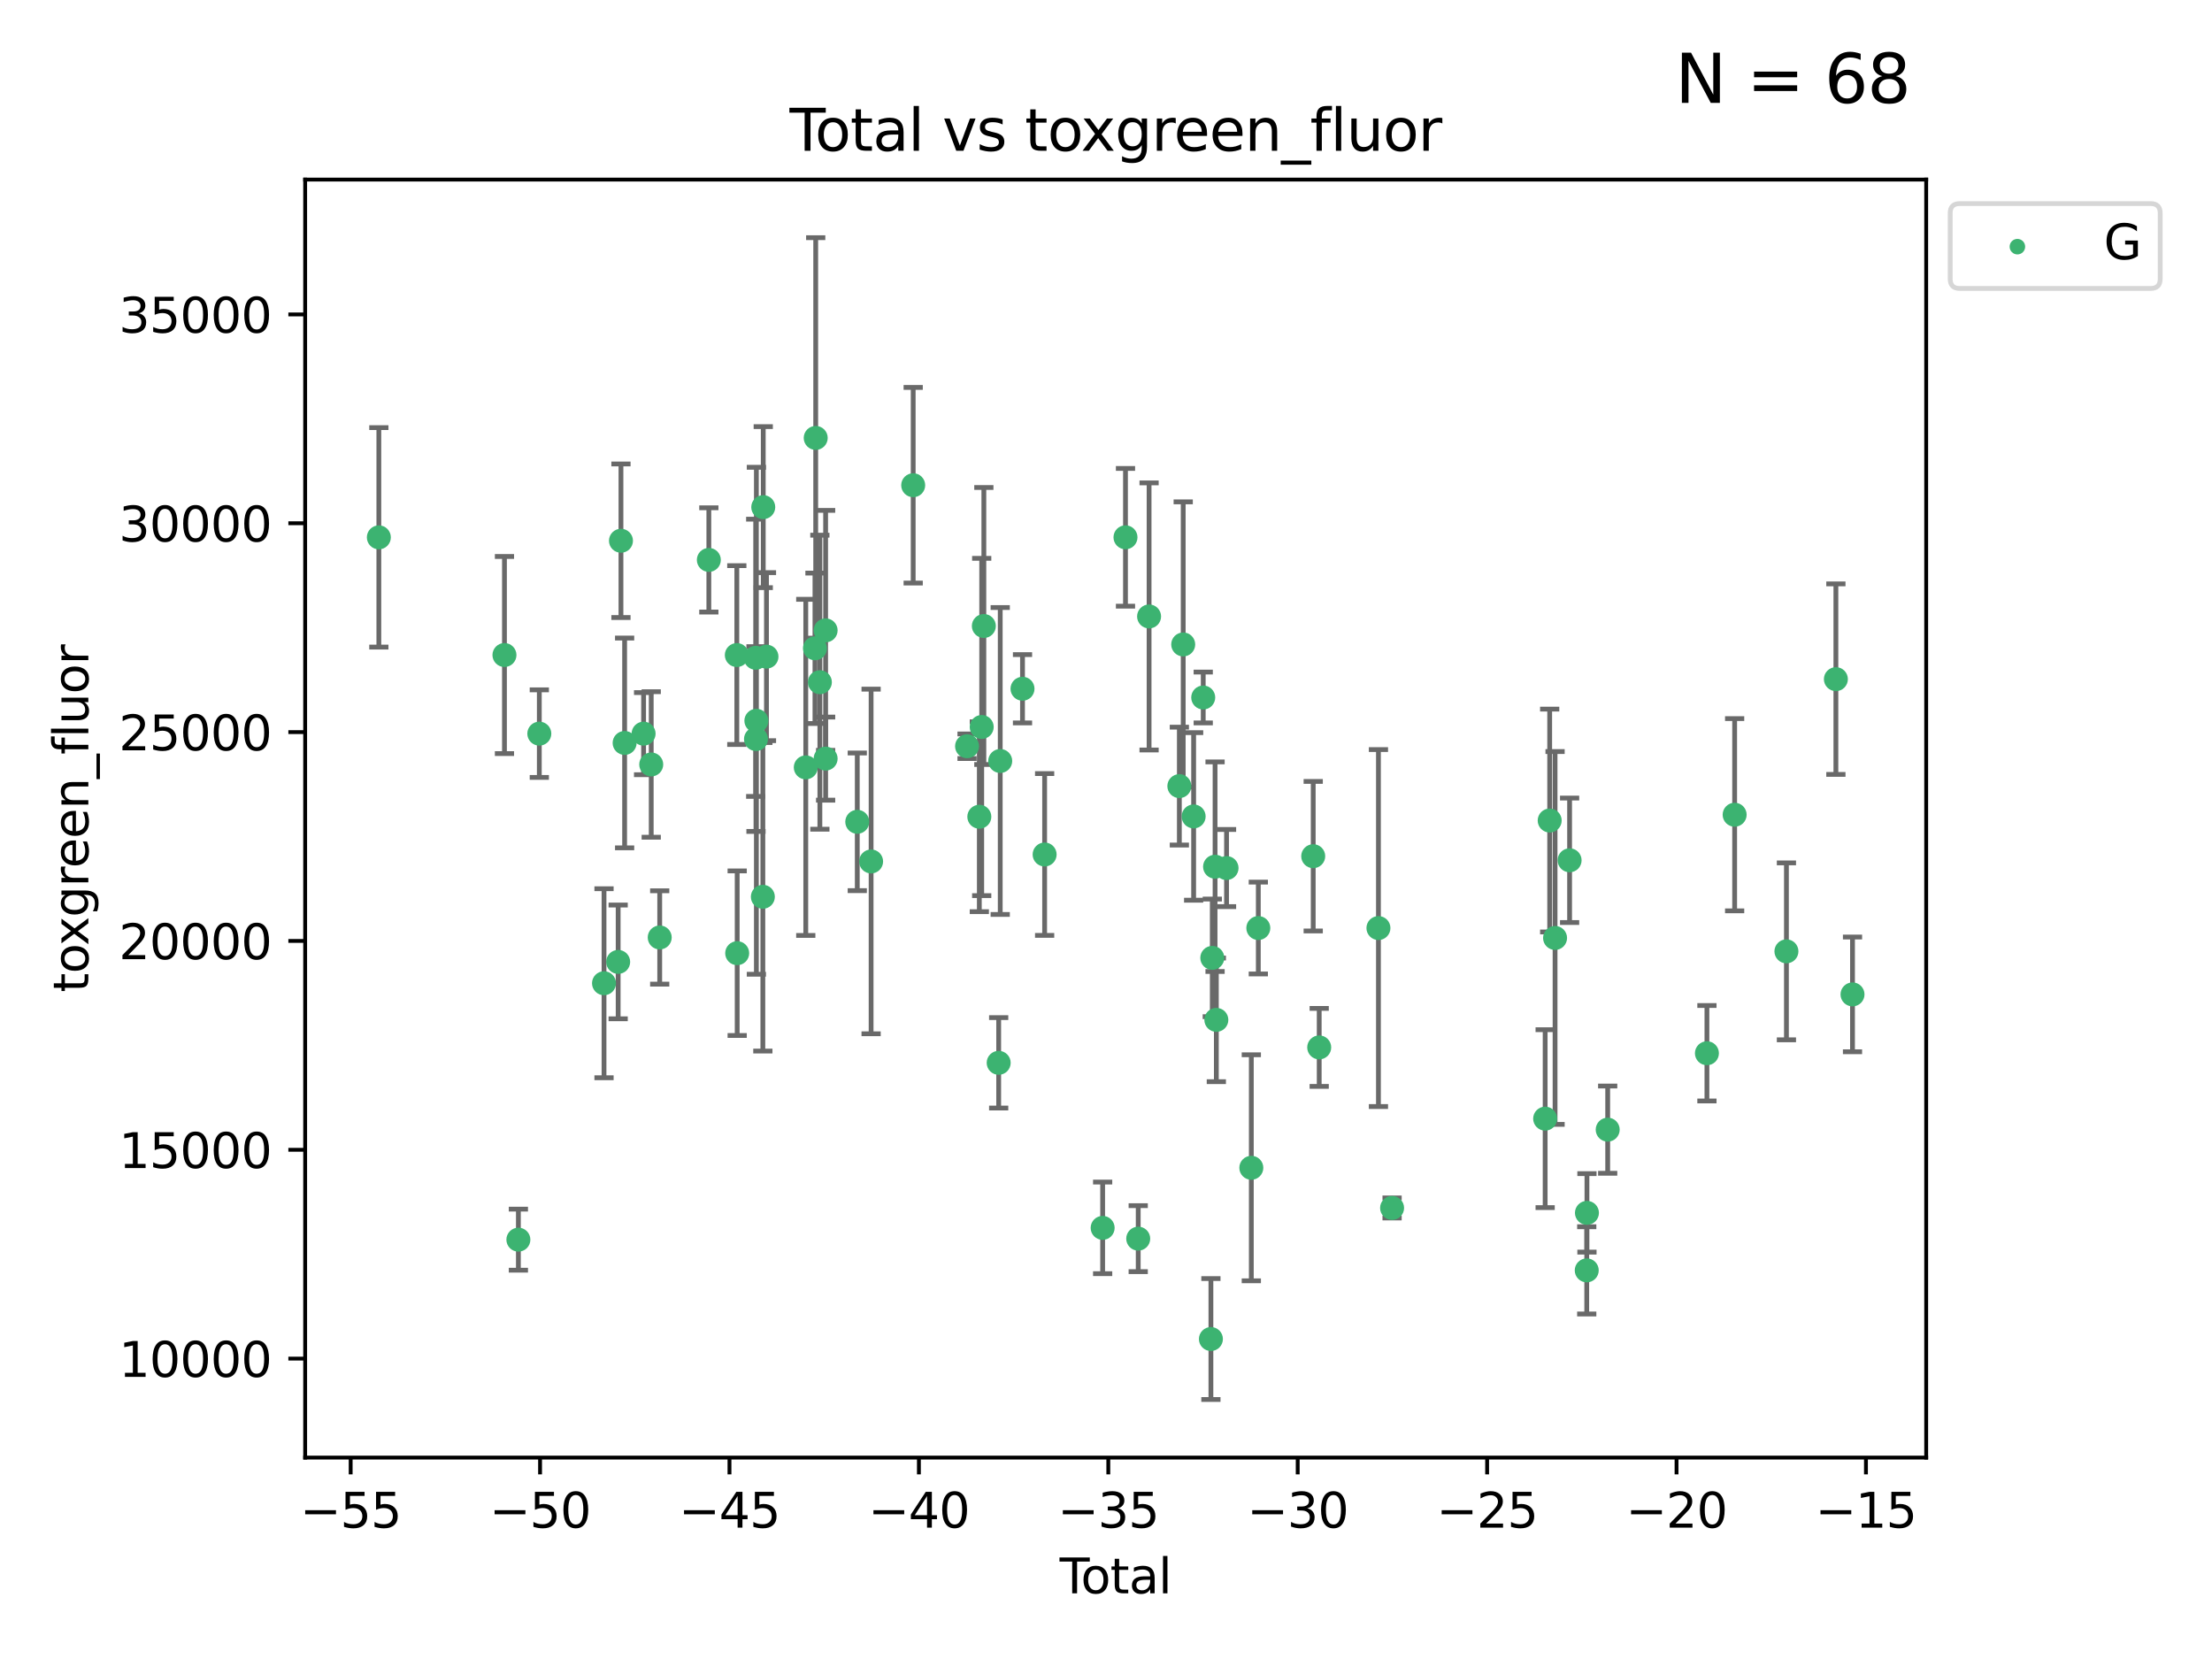 <?xml version="1.0" encoding="utf-8" standalone="no"?>
<!DOCTYPE svg PUBLIC "-//W3C//DTD SVG 1.1//EN"
  "http://www.w3.org/Graphics/SVG/1.1/DTD/svg11.dtd">
<svg xmlns:xlink="http://www.w3.org/1999/xlink" width="460.8pt" height="345.6pt" viewBox="0 0 460.8 345.6" xmlns="http://www.w3.org/2000/svg" version="1.1">
 <defs>
  <style type="text/css">*{stroke-linejoin: round; stroke-linecap: butt}</style>
 </defs>
 <g id="figure_1">
  <g id="patch_1">
   <path d="M 0 345.6 
L 460.8 345.6 
L 460.8 0 
L 0 0 
z
" style="fill: #ffffff"/>
  </g>
  <g id="axes_1">
   <g id="patch_2">
    <path d="M 63.571 303.64 
L 401.26 303.64 
L 401.26 37.411 
L 63.571 37.411 
z
" style="fill: #ffffff"/>
   </g>
   <g id="PathCollection_1">
    <defs>
     <path id="md40ae0afc9" d="M 0 1.118 
C 0.297 1.118 0.581 1 0.791 0.791 
C 1 0.581 1.118 0.297 1.118 0 
C 1.118 -0.297 1 -0.581 0.791 -0.791 
C 0.581 -1 0.297 -1.118 0 -1.118 
C -0.297 -1.118 -0.581 -1 -0.791 -0.791 
C -1 -0.581 -1.118 -0.297 -1.118 0 
C -1.118 0.297 -1 0.581 -0.791 0.791 
C -0.581 1 -0.297 1.118 0 1.118 
z
" style="stroke: #3cb371"/>
    </defs>
    <g clip-path="url(#p1830a2aa6c)">
     <use xlink:href="#md40ae0afc9" x="78.921" y="111.94" style="fill: #3cb371; stroke: #3cb371"/>
     <use xlink:href="#md40ae0afc9" x="105.088" y="136.453" style="fill: #3cb371; stroke: #3cb371"/>
     <use xlink:href="#md40ae0afc9" x="107.989" y="258.242" style="fill: #3cb371; stroke: #3cb371"/>
     <use xlink:href="#md40ae0afc9" x="112.349" y="152.831" style="fill: #3cb371; stroke: #3cb371"/>
     <use xlink:href="#md40ae0afc9" x="125.827" y="204.827" style="fill: #3cb371; stroke: #3cb371"/>
     <use xlink:href="#md40ae0afc9" x="128.775" y="200.382" style="fill: #3cb371; stroke: #3cb371"/>
     <use xlink:href="#md40ae0afc9" x="129.358" y="112.649" style="fill: #3cb371; stroke: #3cb371"/>
     <use xlink:href="#md40ae0afc9" x="130.121" y="154.77" style="fill: #3cb371; stroke: #3cb371"/>
     <use xlink:href="#md40ae0afc9" x="134.072" y="152.833" style="fill: #3cb371; stroke: #3cb371"/>
     <use xlink:href="#md40ae0afc9" x="135.663" y="159.251" style="fill: #3cb371; stroke: #3cb371"/>
     <use xlink:href="#md40ae0afc9" x="137.431" y="195.289" style="fill: #3cb371; stroke: #3cb371"/>
     <use xlink:href="#md40ae0afc9" x="147.665" y="116.64" style="fill: #3cb371; stroke: #3cb371"/>
     <use xlink:href="#md40ae0afc9" x="153.493" y="136.462" style="fill: #3cb371; stroke: #3cb371"/>
     <use xlink:href="#md40ae0afc9" x="153.57" y="198.566" style="fill: #3cb371; stroke: #3cb371"/>
     <use xlink:href="#md40ae0afc9" x="157.427" y="137.03" style="fill: #3cb371; stroke: #3cb371"/>
     <use xlink:href="#md40ae0afc9" x="157.486" y="153.958" style="fill: #3cb371; stroke: #3cb371"/>
     <use xlink:href="#md40ae0afc9" x="157.567" y="150.149" style="fill: #3cb371; stroke: #3cb371"/>
     <use xlink:href="#md40ae0afc9" x="158.916" y="186.817" style="fill: #3cb371; stroke: #3cb371"/>
     <use xlink:href="#md40ae0afc9" x="159" y="105.646" style="fill: #3cb371; stroke: #3cb371"/>
     <use xlink:href="#md40ae0afc9" x="159.67" y="136.791" style="fill: #3cb371; stroke: #3cb371"/>
     <use xlink:href="#md40ae0afc9" x="167.858" y="159.86" style="fill: #3cb371; stroke: #3cb371"/>
     <use xlink:href="#md40ae0afc9" x="169.773" y="135.05" style="fill: #3cb371; stroke: #3cb371"/>
     <use xlink:href="#md40ae0afc9" x="169.928" y="91.228" style="fill: #3cb371; stroke: #3cb371"/>
     <use xlink:href="#md40ae0afc9" x="170.795" y="142.116" style="fill: #3cb371; stroke: #3cb371"/>
     <use xlink:href="#md40ae0afc9" x="171.992" y="131.318" style="fill: #3cb371; stroke: #3cb371"/>
     <use xlink:href="#md40ae0afc9" x="171.993" y="158.032" style="fill: #3cb371; stroke: #3cb371"/>
     <use xlink:href="#md40ae0afc9" x="178.586" y="171.198" style="fill: #3cb371; stroke: #3cb371"/>
     <use xlink:href="#md40ae0afc9" x="181.467" y="179.458" style="fill: #3cb371; stroke: #3cb371"/>
     <use xlink:href="#md40ae0afc9" x="190.235" y="101.083" style="fill: #3cb371; stroke: #3cb371"/>
     <use xlink:href="#md40ae0afc9" x="201.458" y="155.454" style="fill: #3cb371; stroke: #3cb371"/>
     <use xlink:href="#md40ae0afc9" x="204.012" y="170.14" style="fill: #3cb371; stroke: #3cb371"/>
     <use xlink:href="#md40ae0afc9" x="204.508" y="151.442" style="fill: #3cb371; stroke: #3cb371"/>
     <use xlink:href="#md40ae0afc9" x="204.953" y="130.407" style="fill: #3cb371; stroke: #3cb371"/>
     <use xlink:href="#md40ae0afc9" x="208.043" y="221.405" style="fill: #3cb371; stroke: #3cb371"/>
     <use xlink:href="#md40ae0afc9" x="208.365" y="158.527" style="fill: #3cb371; stroke: #3cb371"/>
     <use xlink:href="#md40ae0afc9" x="213.007" y="143.48" style="fill: #3cb371; stroke: #3cb371"/>
     <use xlink:href="#md40ae0afc9" x="217.615" y="178.006" style="fill: #3cb371; stroke: #3cb371"/>
     <use xlink:href="#md40ae0afc9" x="229.702" y="255.788" style="fill: #3cb371; stroke: #3cb371"/>
     <use xlink:href="#md40ae0afc9" x="234.46" y="111.931" style="fill: #3cb371; stroke: #3cb371"/>
     <use xlink:href="#md40ae0afc9" x="237.112" y="258.032" style="fill: #3cb371; stroke: #3cb371"/>
     <use xlink:href="#md40ae0afc9" x="239.375" y="128.416" style="fill: #3cb371; stroke: #3cb371"/>
     <use xlink:href="#md40ae0afc9" x="245.681" y="163.76" style="fill: #3cb371; stroke: #3cb371"/>
     <use xlink:href="#md40ae0afc9" x="246.484" y="134.25" style="fill: #3cb371; stroke: #3cb371"/>
     <use xlink:href="#md40ae0afc9" x="248.657" y="170.076" style="fill: #3cb371; stroke: #3cb371"/>
     <use xlink:href="#md40ae0afc9" x="250.655" y="145.301" style="fill: #3cb371; stroke: #3cb371"/>
     <use xlink:href="#md40ae0afc9" x="252.254" y="278.942" style="fill: #3cb371; stroke: #3cb371"/>
     <use xlink:href="#md40ae0afc9" x="252.543" y="199.54" style="fill: #3cb371; stroke: #3cb371"/>
     <use xlink:href="#md40ae0afc9" x="253.12" y="180.549" style="fill: #3cb371; stroke: #3cb371"/>
     <use xlink:href="#md40ae0afc9" x="253.387" y="212.456" style="fill: #3cb371; stroke: #3cb371"/>
     <use xlink:href="#md40ae0afc9" x="255.512" y="180.831" style="fill: #3cb371; stroke: #3cb371"/>
     <use xlink:href="#md40ae0afc9" x="260.673" y="243.272" style="fill: #3cb371; stroke: #3cb371"/>
     <use xlink:href="#md40ae0afc9" x="262.13" y="193.327" style="fill: #3cb371; stroke: #3cb371"/>
     <use xlink:href="#md40ae0afc9" x="273.567" y="178.361" style="fill: #3cb371; stroke: #3cb371"/>
     <use xlink:href="#md40ae0afc9" x="274.815" y="218.193" style="fill: #3cb371; stroke: #3cb371"/>
     <use xlink:href="#md40ae0afc9" x="287.154" y="193.331" style="fill: #3cb371; stroke: #3cb371"/>
     <use xlink:href="#md40ae0afc9" x="289.997" y="251.639" style="fill: #3cb371; stroke: #3cb371"/>
     <use xlink:href="#md40ae0afc9" x="321.883" y="233.036" style="fill: #3cb371; stroke: #3cb371"/>
     <use xlink:href="#md40ae0afc9" x="322.828" y="170.931" style="fill: #3cb371; stroke: #3cb371"/>
     <use xlink:href="#md40ae0afc9" x="323.949" y="195.393" style="fill: #3cb371; stroke: #3cb371"/>
     <use xlink:href="#md40ae0afc9" x="326.977" y="179.216" style="fill: #3cb371; stroke: #3cb371"/>
     <use xlink:href="#md40ae0afc9" x="330.547" y="264.641" style="fill: #3cb371; stroke: #3cb371"/>
     <use xlink:href="#md40ae0afc9" x="330.589" y="252.663" style="fill: #3cb371; stroke: #3cb371"/>
     <use xlink:href="#md40ae0afc9" x="334.912" y="235.327" style="fill: #3cb371; stroke: #3cb371"/>
     <use xlink:href="#md40ae0afc9" x="355.583" y="219.41" style="fill: #3cb371; stroke: #3cb371"/>
     <use xlink:href="#md40ae0afc9" x="361.358" y="169.722" style="fill: #3cb371; stroke: #3cb371"/>
     <use xlink:href="#md40ae0afc9" x="372.145" y="198.183" style="fill: #3cb371; stroke: #3cb371"/>
     <use xlink:href="#md40ae0afc9" x="382.448" y="141.478" style="fill: #3cb371; stroke: #3cb371"/>
     <use xlink:href="#md40ae0afc9" x="385.911" y="207.151" style="fill: #3cb371; stroke: #3cb371"/>
    </g>
   </g>
   <g id="matplotlib.axis_1">
    <g id="xtick_1">
     <g id="line2d_1">
      <defs>
       <path id="m9c6aa94729" d="M 0 0 
L 0 3.5 
" style="stroke: #000000; stroke-width: 0.8"/>
      </defs>
      <g>
       <use xlink:href="#m9c6aa94729" x="73.048" y="303.64" style="stroke: #000000; stroke-width: 0.8"/>
      </g>
     </g>
     <g id="text_1">
      <!-- −55 -->
      <g transform="translate(62.495 318.238)scale(0.1 -0.1)">
       <defs>
        <path id="DejaVuSans-2212" d="M 678 2272 
L 4684 2272 
L 4684 1741 
L 678 1741 
L 678 2272 
z
" transform="scale(0.016)"/>
        <path id="DejaVuSans-35" d="M 691 4666 
L 3169 4666 
L 3169 4134 
L 1269 4134 
L 1269 2991 
Q 1406 3038 1543 3061 
Q 1681 3084 1819 3084 
Q 2600 3084 3056 2656 
Q 3513 2228 3513 1497 
Q 3513 744 3044 326 
Q 2575 -91 1722 -91 
Q 1428 -91 1123 -41 
Q 819 9 494 109 
L 494 744 
Q 775 591 1075 516 
Q 1375 441 1709 441 
Q 2250 441 2565 725 
Q 2881 1009 2881 1497 
Q 2881 1984 2565 2268 
Q 2250 2553 1709 2553 
Q 1456 2553 1204 2497 
Q 953 2441 691 2322 
L 691 4666 
z
" transform="scale(0.016)"/>
       </defs>
       <use xlink:href="#DejaVuSans-2212"/>
       <use xlink:href="#DejaVuSans-35" x="83.789"/>
       <use xlink:href="#DejaVuSans-35" x="147.412"/>
      </g>
     </g>
    </g>
    <g id="xtick_2">
     <g id="line2d_2">
      <g>
       <use xlink:href="#m9c6aa94729" x="112.506" y="303.64" style="stroke: #000000; stroke-width: 0.8"/>
      </g>
     </g>
     <g id="text_2">
      <!-- −50 -->
      <g transform="translate(101.953 318.238)scale(0.1 -0.1)">
       <defs>
        <path id="DejaVuSans-30" d="M 2034 4250 
Q 1547 4250 1301 3770 
Q 1056 3291 1056 2328 
Q 1056 1369 1301 889 
Q 1547 409 2034 409 
Q 2525 409 2770 889 
Q 3016 1369 3016 2328 
Q 3016 3291 2770 3770 
Q 2525 4250 2034 4250 
z
M 2034 4750 
Q 2819 4750 3233 4129 
Q 3647 3509 3647 2328 
Q 3647 1150 3233 529 
Q 2819 -91 2034 -91 
Q 1250 -91 836 529 
Q 422 1150 422 2328 
Q 422 3509 836 4129 
Q 1250 4750 2034 4750 
z
" transform="scale(0.016)"/>
       </defs>
       <use xlink:href="#DejaVuSans-2212"/>
       <use xlink:href="#DejaVuSans-35" x="83.789"/>
       <use xlink:href="#DejaVuSans-30" x="147.412"/>
      </g>
     </g>
    </g>
    <g id="xtick_3">
     <g id="line2d_3">
      <g>
       <use xlink:href="#m9c6aa94729" x="151.964" y="303.64" style="stroke: #000000; stroke-width: 0.8"/>
      </g>
     </g>
     <g id="text_3">
      <!-- −45 -->
      <g transform="translate(141.411 318.238)scale(0.1 -0.1)">
       <defs>
        <path id="DejaVuSans-34" d="M 2419 4116 
L 825 1625 
L 2419 1625 
L 2419 4116 
z
M 2253 4666 
L 3047 4666 
L 3047 1625 
L 3713 1625 
L 3713 1100 
L 3047 1100 
L 3047 0 
L 2419 0 
L 2419 1100 
L 313 1100 
L 313 1709 
L 2253 4666 
z
" transform="scale(0.016)"/>
       </defs>
       <use xlink:href="#DejaVuSans-2212"/>
       <use xlink:href="#DejaVuSans-34" x="83.789"/>
       <use xlink:href="#DejaVuSans-35" x="147.412"/>
      </g>
     </g>
    </g>
    <g id="xtick_4">
     <g id="line2d_4">
      <g>
       <use xlink:href="#m9c6aa94729" x="191.422" y="303.64" style="stroke: #000000; stroke-width: 0.8"/>
      </g>
     </g>
     <g id="text_4">
      <!-- −40 -->
      <g transform="translate(180.869 318.238)scale(0.1 -0.1)">
       <use xlink:href="#DejaVuSans-2212"/>
       <use xlink:href="#DejaVuSans-34" x="83.789"/>
       <use xlink:href="#DejaVuSans-30" x="147.412"/>
      </g>
     </g>
    </g>
    <g id="xtick_5">
     <g id="line2d_5">
      <g>
       <use xlink:href="#m9c6aa94729" x="230.88" y="303.64" style="stroke: #000000; stroke-width: 0.8"/>
      </g>
     </g>
     <g id="text_5">
      <!-- −35 -->
      <g transform="translate(220.327 318.238)scale(0.1 -0.1)">
       <defs>
        <path id="DejaVuSans-33" d="M 2597 2516 
Q 3050 2419 3304 2112 
Q 3559 1806 3559 1356 
Q 3559 666 3084 287 
Q 2609 -91 1734 -91 
Q 1441 -91 1130 -33 
Q 819 25 488 141 
L 488 750 
Q 750 597 1062 519 
Q 1375 441 1716 441 
Q 2309 441 2620 675 
Q 2931 909 2931 1356 
Q 2931 1769 2642 2001 
Q 2353 2234 1838 2234 
L 1294 2234 
L 1294 2753 
L 1863 2753 
Q 2328 2753 2575 2939 
Q 2822 3125 2822 3475 
Q 2822 3834 2567 4026 
Q 2313 4219 1838 4219 
Q 1578 4219 1281 4162 
Q 984 4106 628 3988 
L 628 4550 
Q 988 4650 1302 4700 
Q 1616 4750 1894 4750 
Q 2613 4750 3031 4423 
Q 3450 4097 3450 3541 
Q 3450 3153 3228 2886 
Q 3006 2619 2597 2516 
z
" transform="scale(0.016)"/>
       </defs>
       <use xlink:href="#DejaVuSans-2212"/>
       <use xlink:href="#DejaVuSans-33" x="83.789"/>
       <use xlink:href="#DejaVuSans-35" x="147.412"/>
      </g>
     </g>
    </g>
    <g id="xtick_6">
     <g id="line2d_6">
      <g>
       <use xlink:href="#m9c6aa94729" x="270.337" y="303.64" style="stroke: #000000; stroke-width: 0.8"/>
      </g>
     </g>
     <g id="text_6">
      <!-- −30 -->
      <g transform="translate(259.785 318.238)scale(0.1 -0.1)">
       <use xlink:href="#DejaVuSans-2212"/>
       <use xlink:href="#DejaVuSans-33" x="83.789"/>
       <use xlink:href="#DejaVuSans-30" x="147.412"/>
      </g>
     </g>
    </g>
    <g id="xtick_7">
     <g id="line2d_7">
      <g>
       <use xlink:href="#m9c6aa94729" x="309.795" y="303.64" style="stroke: #000000; stroke-width: 0.8"/>
      </g>
     </g>
     <g id="text_7">
      <!-- −25 -->
      <g transform="translate(299.243 318.238)scale(0.1 -0.1)">
       <defs>
        <path id="DejaVuSans-32" d="M 1228 531 
L 3431 531 
L 3431 0 
L 469 0 
L 469 531 
Q 828 903 1448 1529 
Q 2069 2156 2228 2338 
Q 2531 2678 2651 2914 
Q 2772 3150 2772 3378 
Q 2772 3750 2511 3984 
Q 2250 4219 1831 4219 
Q 1534 4219 1204 4116 
Q 875 4013 500 3803 
L 500 4441 
Q 881 4594 1212 4672 
Q 1544 4750 1819 4750 
Q 2544 4750 2975 4387 
Q 3406 4025 3406 3419 
Q 3406 3131 3298 2873 
Q 3191 2616 2906 2266 
Q 2828 2175 2409 1742 
Q 1991 1309 1228 531 
z
" transform="scale(0.016)"/>
       </defs>
       <use xlink:href="#DejaVuSans-2212"/>
       <use xlink:href="#DejaVuSans-32" x="83.789"/>
       <use xlink:href="#DejaVuSans-35" x="147.412"/>
      </g>
     </g>
    </g>
    <g id="xtick_8">
     <g id="line2d_8">
      <g>
       <use xlink:href="#m9c6aa94729" x="349.253" y="303.64" style="stroke: #000000; stroke-width: 0.8"/>
      </g>
     </g>
     <g id="text_8">
      <!-- −20 -->
      <g transform="translate(338.701 318.238)scale(0.1 -0.1)">
       <use xlink:href="#DejaVuSans-2212"/>
       <use xlink:href="#DejaVuSans-32" x="83.789"/>
       <use xlink:href="#DejaVuSans-30" x="147.412"/>
      </g>
     </g>
    </g>
    <g id="xtick_9">
     <g id="line2d_9">
      <g>
       <use xlink:href="#m9c6aa94729" x="388.711" y="303.64" style="stroke: #000000; stroke-width: 0.8"/>
      </g>
     </g>
     <g id="text_9">
      <!-- −15 -->
      <g transform="translate(378.159 318.238)scale(0.1 -0.1)">
       <defs>
        <path id="DejaVuSans-31" d="M 794 531 
L 1825 531 
L 1825 4091 
L 703 3866 
L 703 4441 
L 1819 4666 
L 2450 4666 
L 2450 531 
L 3481 531 
L 3481 0 
L 794 0 
L 794 531 
z
" transform="scale(0.016)"/>
       </defs>
       <use xlink:href="#DejaVuSans-2212"/>
       <use xlink:href="#DejaVuSans-31" x="83.789"/>
       <use xlink:href="#DejaVuSans-35" x="147.412"/>
      </g>
     </g>
    </g>
    <g id="text_10">
     <!-- Total -->
     <g transform="translate(220.739 331.917)scale(0.1 -0.1)">
      <defs>
       <path id="DejaVuSans-54" d="M -19 4666 
L 3928 4666 
L 3928 4134 
L 2272 4134 
L 2272 0 
L 1638 0 
L 1638 4134 
L -19 4134 
L -19 4666 
z
" transform="scale(0.016)"/>
       <path id="DejaVuSans-6f" d="M 1959 3097 
Q 1497 3097 1228 2736 
Q 959 2375 959 1747 
Q 959 1119 1226 758 
Q 1494 397 1959 397 
Q 2419 397 2687 759 
Q 2956 1122 2956 1747 
Q 2956 2369 2687 2733 
Q 2419 3097 1959 3097 
z
M 1959 3584 
Q 2709 3584 3137 3096 
Q 3566 2609 3566 1747 
Q 3566 888 3137 398 
Q 2709 -91 1959 -91 
Q 1206 -91 779 398 
Q 353 888 353 1747 
Q 353 2609 779 3096 
Q 1206 3584 1959 3584 
z
" transform="scale(0.016)"/>
       <path id="DejaVuSans-74" d="M 1172 4494 
L 1172 3500 
L 2356 3500 
L 2356 3053 
L 1172 3053 
L 1172 1153 
Q 1172 725 1289 603 
Q 1406 481 1766 481 
L 2356 481 
L 2356 0 
L 1766 0 
Q 1100 0 847 248 
Q 594 497 594 1153 
L 594 3053 
L 172 3053 
L 172 3500 
L 594 3500 
L 594 4494 
L 1172 4494 
z
" transform="scale(0.016)"/>
       <path id="DejaVuSans-61" d="M 2194 1759 
Q 1497 1759 1228 1600 
Q 959 1441 959 1056 
Q 959 750 1161 570 
Q 1363 391 1709 391 
Q 2188 391 2477 730 
Q 2766 1069 2766 1631 
L 2766 1759 
L 2194 1759 
z
M 3341 1997 
L 3341 0 
L 2766 0 
L 2766 531 
Q 2569 213 2275 61 
Q 1981 -91 1556 -91 
Q 1019 -91 701 211 
Q 384 513 384 1019 
Q 384 1609 779 1909 
Q 1175 2209 1959 2209 
L 2766 2209 
L 2766 2266 
Q 2766 2663 2505 2880 
Q 2244 3097 1772 3097 
Q 1472 3097 1187 3025 
Q 903 2953 641 2809 
L 641 3341 
Q 956 3463 1253 3523 
Q 1550 3584 1831 3584 
Q 2591 3584 2966 3190 
Q 3341 2797 3341 1997 
z
" transform="scale(0.016)"/>
       <path id="DejaVuSans-6c" d="M 603 4863 
L 1178 4863 
L 1178 0 
L 603 0 
L 603 4863 
z
" transform="scale(0.016)"/>
      </defs>
      <use xlink:href="#DejaVuSans-54"/>
      <use xlink:href="#DejaVuSans-6f" x="44.084"/>
      <use xlink:href="#DejaVuSans-74" x="105.266"/>
      <use xlink:href="#DejaVuSans-61" x="144.475"/>
      <use xlink:href="#DejaVuSans-6c" x="205.754"/>
     </g>
    </g>
   </g>
   <g id="matplotlib.axis_2">
    <g id="ytick_1">
     <g id="line2d_10">
      <defs>
       <path id="m849c35439d" d="M 0 0 
L -3.5 0 
" style="stroke: #000000; stroke-width: 0.8"/>
      </defs>
      <g>
       <use xlink:href="#m849c35439d" x="63.571" y="283.028" style="stroke: #000000; stroke-width: 0.8"/>
      </g>
     </g>
     <g id="text_11">
      <!-- 10000 -->
      <g transform="translate(24.759 286.827)scale(0.1 -0.1)">
       <use xlink:href="#DejaVuSans-31"/>
       <use xlink:href="#DejaVuSans-30" x="63.623"/>
       <use xlink:href="#DejaVuSans-30" x="127.246"/>
       <use xlink:href="#DejaVuSans-30" x="190.869"/>
       <use xlink:href="#DejaVuSans-30" x="254.492"/>
      </g>
     </g>
    </g>
    <g id="ytick_2">
     <g id="line2d_11">
      <g>
       <use xlink:href="#m849c35439d" x="63.571" y="239.522" style="stroke: #000000; stroke-width: 0.8"/>
      </g>
     </g>
     <g id="text_12">
      <!-- 15000 -->
      <g transform="translate(24.759 243.321)scale(0.1 -0.1)">
       <use xlink:href="#DejaVuSans-31"/>
       <use xlink:href="#DejaVuSans-35" x="63.623"/>
       <use xlink:href="#DejaVuSans-30" x="127.246"/>
       <use xlink:href="#DejaVuSans-30" x="190.869"/>
       <use xlink:href="#DejaVuSans-30" x="254.492"/>
      </g>
     </g>
    </g>
    <g id="ytick_3">
     <g id="line2d_12">
      <g>
       <use xlink:href="#m849c35439d" x="63.571" y="196.016" style="stroke: #000000; stroke-width: 0.8"/>
      </g>
     </g>
     <g id="text_13">
      <!-- 20000 -->
      <g transform="translate(24.759 199.815)scale(0.1 -0.1)">
       <use xlink:href="#DejaVuSans-32"/>
       <use xlink:href="#DejaVuSans-30" x="63.623"/>
       <use xlink:href="#DejaVuSans-30" x="127.246"/>
       <use xlink:href="#DejaVuSans-30" x="190.869"/>
       <use xlink:href="#DejaVuSans-30" x="254.492"/>
      </g>
     </g>
    </g>
    <g id="ytick_4">
     <g id="line2d_13">
      <g>
       <use xlink:href="#m849c35439d" x="63.571" y="152.51" style="stroke: #000000; stroke-width: 0.8"/>
      </g>
     </g>
     <g id="text_14">
      <!-- 25000 -->
      <g transform="translate(24.759 156.309)scale(0.1 -0.1)">
       <use xlink:href="#DejaVuSans-32"/>
       <use xlink:href="#DejaVuSans-35" x="63.623"/>
       <use xlink:href="#DejaVuSans-30" x="127.246"/>
       <use xlink:href="#DejaVuSans-30" x="190.869"/>
       <use xlink:href="#DejaVuSans-30" x="254.492"/>
      </g>
     </g>
    </g>
    <g id="ytick_5">
     <g id="line2d_14">
      <g>
       <use xlink:href="#m849c35439d" x="63.571" y="109.004" style="stroke: #000000; stroke-width: 0.8"/>
      </g>
     </g>
     <g id="text_15">
      <!-- 30000 -->
      <g transform="translate(24.759 112.803)scale(0.1 -0.1)">
       <use xlink:href="#DejaVuSans-33"/>
       <use xlink:href="#DejaVuSans-30" x="63.623"/>
       <use xlink:href="#DejaVuSans-30" x="127.246"/>
       <use xlink:href="#DejaVuSans-30" x="190.869"/>
       <use xlink:href="#DejaVuSans-30" x="254.492"/>
      </g>
     </g>
    </g>
    <g id="ytick_6">
     <g id="line2d_15">
      <g>
       <use xlink:href="#m849c35439d" x="63.571" y="65.498" style="stroke: #000000; stroke-width: 0.8"/>
      </g>
     </g>
     <g id="text_16">
      <!-- 35000 -->
      <g transform="translate(24.759 69.297)scale(0.1 -0.1)">
       <use xlink:href="#DejaVuSans-33"/>
       <use xlink:href="#DejaVuSans-35" x="63.623"/>
       <use xlink:href="#DejaVuSans-30" x="127.246"/>
       <use xlink:href="#DejaVuSans-30" x="190.869"/>
       <use xlink:href="#DejaVuSans-30" x="254.492"/>
      </g>
     </g>
    </g>
    <g id="text_17">
     <!-- toxgreen_fluor -->
     <g transform="translate(18.401 206.72)rotate(-90)scale(0.1 -0.1)">
      <defs>
       <path id="DejaVuSans-78" d="M 3513 3500 
L 2247 1797 
L 3578 0 
L 2900 0 
L 1881 1375 
L 863 0 
L 184 0 
L 1544 1831 
L 300 3500 
L 978 3500 
L 1906 2253 
L 2834 3500 
L 3513 3500 
z
" transform="scale(0.016)"/>
       <path id="DejaVuSans-67" d="M 2906 1791 
Q 2906 2416 2648 2759 
Q 2391 3103 1925 3103 
Q 1463 3103 1205 2759 
Q 947 2416 947 1791 
Q 947 1169 1205 825 
Q 1463 481 1925 481 
Q 2391 481 2648 825 
Q 2906 1169 2906 1791 
z
M 3481 434 
Q 3481 -459 3084 -895 
Q 2688 -1331 1869 -1331 
Q 1566 -1331 1297 -1286 
Q 1028 -1241 775 -1147 
L 775 -588 
Q 1028 -725 1275 -790 
Q 1522 -856 1778 -856 
Q 2344 -856 2625 -561 
Q 2906 -266 2906 331 
L 2906 616 
Q 2728 306 2450 153 
Q 2172 0 1784 0 
Q 1141 0 747 490 
Q 353 981 353 1791 
Q 353 2603 747 3093 
Q 1141 3584 1784 3584 
Q 2172 3584 2450 3431 
Q 2728 3278 2906 2969 
L 2906 3500 
L 3481 3500 
L 3481 434 
z
" transform="scale(0.016)"/>
       <path id="DejaVuSans-72" d="M 2631 2963 
Q 2534 3019 2420 3045 
Q 2306 3072 2169 3072 
Q 1681 3072 1420 2755 
Q 1159 2438 1159 1844 
L 1159 0 
L 581 0 
L 581 3500 
L 1159 3500 
L 1159 2956 
Q 1341 3275 1631 3429 
Q 1922 3584 2338 3584 
Q 2397 3584 2469 3576 
Q 2541 3569 2628 3553 
L 2631 2963 
z
" transform="scale(0.016)"/>
       <path id="DejaVuSans-65" d="M 3597 1894 
L 3597 1613 
L 953 1613 
Q 991 1019 1311 708 
Q 1631 397 2203 397 
Q 2534 397 2845 478 
Q 3156 559 3463 722 
L 3463 178 
Q 3153 47 2828 -22 
Q 2503 -91 2169 -91 
Q 1331 -91 842 396 
Q 353 884 353 1716 
Q 353 2575 817 3079 
Q 1281 3584 2069 3584 
Q 2775 3584 3186 3129 
Q 3597 2675 3597 1894 
z
M 3022 2063 
Q 3016 2534 2758 2815 
Q 2500 3097 2075 3097 
Q 1594 3097 1305 2825 
Q 1016 2553 972 2059 
L 3022 2063 
z
" transform="scale(0.016)"/>
       <path id="DejaVuSans-6e" d="M 3513 2113 
L 3513 0 
L 2938 0 
L 2938 2094 
Q 2938 2591 2744 2837 
Q 2550 3084 2163 3084 
Q 1697 3084 1428 2787 
Q 1159 2491 1159 1978 
L 1159 0 
L 581 0 
L 581 3500 
L 1159 3500 
L 1159 2956 
Q 1366 3272 1645 3428 
Q 1925 3584 2291 3584 
Q 2894 3584 3203 3211 
Q 3513 2838 3513 2113 
z
" transform="scale(0.016)"/>
       <path id="DejaVuSans-5f" d="M 3263 -1063 
L 3263 -1509 
L -63 -1509 
L -63 -1063 
L 3263 -1063 
z
" transform="scale(0.016)"/>
       <path id="DejaVuSans-66" d="M 2375 4863 
L 2375 4384 
L 1825 4384 
Q 1516 4384 1395 4259 
Q 1275 4134 1275 3809 
L 1275 3500 
L 2222 3500 
L 2222 3053 
L 1275 3053 
L 1275 0 
L 697 0 
L 697 3053 
L 147 3053 
L 147 3500 
L 697 3500 
L 697 3744 
Q 697 4328 969 4595 
Q 1241 4863 1831 4863 
L 2375 4863 
z
" transform="scale(0.016)"/>
       <path id="DejaVuSans-75" d="M 544 1381 
L 544 3500 
L 1119 3500 
L 1119 1403 
Q 1119 906 1312 657 
Q 1506 409 1894 409 
Q 2359 409 2629 706 
Q 2900 1003 2900 1516 
L 2900 3500 
L 3475 3500 
L 3475 0 
L 2900 0 
L 2900 538 
Q 2691 219 2414 64 
Q 2138 -91 1772 -91 
Q 1169 -91 856 284 
Q 544 659 544 1381 
z
M 1991 3584 
L 1991 3584 
z
" transform="scale(0.016)"/>
      </defs>
      <use xlink:href="#DejaVuSans-74"/>
      <use xlink:href="#DejaVuSans-6f" x="39.209"/>
      <use xlink:href="#DejaVuSans-78" x="97.266"/>
      <use xlink:href="#DejaVuSans-67" x="156.445"/>
      <use xlink:href="#DejaVuSans-72" x="219.922"/>
      <use xlink:href="#DejaVuSans-65" x="258.785"/>
      <use xlink:href="#DejaVuSans-65" x="320.309"/>
      <use xlink:href="#DejaVuSans-6e" x="381.832"/>
      <use xlink:href="#DejaVuSans-5f" x="445.211"/>
      <use xlink:href="#DejaVuSans-66" x="495.211"/>
      <use xlink:href="#DejaVuSans-6c" x="530.416"/>
      <use xlink:href="#DejaVuSans-75" x="558.199"/>
      <use xlink:href="#DejaVuSans-6f" x="621.578"/>
      <use xlink:href="#DejaVuSans-72" x="682.76"/>
     </g>
    </g>
   </g>
   <g id="LineCollection_1">
    <path d="M 78.921 134.8 
L 78.921 89.08 
" clip-path="url(#p1830a2aa6c)" style="fill: none; stroke: #696969"/>
    <path d="M 105.088 156.982 
L 105.088 115.925 
" clip-path="url(#p1830a2aa6c)" style="fill: none; stroke: #696969"/>
    <path d="M 107.989 264.601 
L 107.989 251.884 
" clip-path="url(#p1830a2aa6c)" style="fill: none; stroke: #696969"/>
    <path d="M 112.349 161.953 
L 112.349 143.71 
" clip-path="url(#p1830a2aa6c)" style="fill: none; stroke: #696969"/>
    <path d="M 125.827 224.513 
L 125.827 185.14 
" clip-path="url(#p1830a2aa6c)" style="fill: none; stroke: #696969"/>
    <path d="M 128.775 212.229 
L 128.775 188.535 
" clip-path="url(#p1830a2aa6c)" style="fill: none; stroke: #696969"/>
    <path d="M 129.358 128.644 
L 129.358 96.654 
" clip-path="url(#p1830a2aa6c)" style="fill: none; stroke: #696969"/>
    <path d="M 130.121 176.622 
L 130.121 132.919 
" clip-path="url(#p1830a2aa6c)" style="fill: none; stroke: #696969"/>
    <path d="M 134.072 161.387 
L 134.072 144.28 
" clip-path="url(#p1830a2aa6c)" style="fill: none; stroke: #696969"/>
    <path d="M 135.663 174.406 
L 135.663 144.095 
" clip-path="url(#p1830a2aa6c)" style="fill: none; stroke: #696969"/>
    <path d="M 137.431 205.012 
L 137.431 185.566 
" clip-path="url(#p1830a2aa6c)" style="fill: none; stroke: #696969"/>
    <path d="M 147.665 127.5 
L 147.665 105.78 
" clip-path="url(#p1830a2aa6c)" style="fill: none; stroke: #696969"/>
    <path d="M 153.493 155.088 
L 153.493 117.836 
" clip-path="url(#p1830a2aa6c)" style="fill: none; stroke: #696969"/>
    <path d="M 153.57 215.708 
L 153.57 181.424 
" clip-path="url(#p1830a2aa6c)" style="fill: none; stroke: #696969"/>
    <path d="M 157.427 165.903 
L 157.427 108.156 
" clip-path="url(#p1830a2aa6c)" style="fill: none; stroke: #696969"/>
    <path d="M 157.486 173.2 
L 157.486 134.715 
" clip-path="url(#p1830a2aa6c)" style="fill: none; stroke: #696969"/>
    <path d="M 157.567 202.952 
L 157.567 97.347 
" clip-path="url(#p1830a2aa6c)" style="fill: none; stroke: #696969"/>
    <path d="M 158.916 218.95 
L 158.916 154.683 
" clip-path="url(#p1830a2aa6c)" style="fill: none; stroke: #696969"/>
    <path d="M 159 122.422 
L 159 88.869 
" clip-path="url(#p1830a2aa6c)" style="fill: none; stroke: #696969"/>
    <path d="M 159.67 154.292 
L 159.67 119.29 
" clip-path="url(#p1830a2aa6c)" style="fill: none; stroke: #696969"/>
    <path d="M 167.858 194.873 
L 167.858 124.848 
" clip-path="url(#p1830a2aa6c)" style="fill: none; stroke: #696969"/>
    <path d="M 169.773 150.72 
L 169.773 119.38 
" clip-path="url(#p1830a2aa6c)" style="fill: none; stroke: #696969"/>
    <path d="M 169.928 132.943 
L 169.928 49.513 
" clip-path="url(#p1830a2aa6c)" style="fill: none; stroke: #696969"/>
    <path d="M 170.795 172.742 
L 170.795 111.489 
" clip-path="url(#p1830a2aa6c)" style="fill: none; stroke: #696969"/>
    <path d="M 171.992 156.317 
L 171.992 106.319 
" clip-path="url(#p1830a2aa6c)" style="fill: none; stroke: #696969"/>
    <path d="M 171.993 166.688 
L 171.993 149.376 
" clip-path="url(#p1830a2aa6c)" style="fill: none; stroke: #696969"/>
    <path d="M 178.586 185.536 
L 178.586 156.86 
" clip-path="url(#p1830a2aa6c)" style="fill: none; stroke: #696969"/>
    <path d="M 181.467 215.353 
L 181.467 143.562 
" clip-path="url(#p1830a2aa6c)" style="fill: none; stroke: #696969"/>
    <path d="M 190.235 121.457 
L 190.235 80.709 
" clip-path="url(#p1830a2aa6c)" style="fill: none; stroke: #696969"/>
    <path d="M 201.458 158.017 
L 201.458 152.891 
" clip-path="url(#p1830a2aa6c)" style="fill: none; stroke: #696969"/>
    <path d="M 204.012 189.921 
L 204.012 150.359 
" clip-path="url(#p1830a2aa6c)" style="fill: none; stroke: #696969"/>
    <path d="M 204.508 186.572 
L 204.508 116.312 
" clip-path="url(#p1830a2aa6c)" style="fill: none; stroke: #696969"/>
    <path d="M 204.953 159.261 
L 204.953 101.553 
" clip-path="url(#p1830a2aa6c)" style="fill: none; stroke: #696969"/>
    <path d="M 208.043 230.822 
L 208.043 211.988 
" clip-path="url(#p1830a2aa6c)" style="fill: none; stroke: #696969"/>
    <path d="M 208.365 190.492 
L 208.365 126.563 
" clip-path="url(#p1830a2aa6c)" style="fill: none; stroke: #696969"/>
    <path d="M 213.007 150.594 
L 213.007 136.367 
" clip-path="url(#p1830a2aa6c)" style="fill: none; stroke: #696969"/>
    <path d="M 217.615 194.856 
L 217.615 161.155 
" clip-path="url(#p1830a2aa6c)" style="fill: none; stroke: #696969"/>
    <path d="M 229.702 265.331 
L 229.702 246.245 
" clip-path="url(#p1830a2aa6c)" style="fill: none; stroke: #696969"/>
    <path d="M 234.46 126.278 
L 234.46 97.583 
" clip-path="url(#p1830a2aa6c)" style="fill: none; stroke: #696969"/>
    <path d="M 237.112 264.904 
L 237.112 251.16 
" clip-path="url(#p1830a2aa6c)" style="fill: none; stroke: #696969"/>
    <path d="M 239.375 156.235 
L 239.375 100.597 
" clip-path="url(#p1830a2aa6c)" style="fill: none; stroke: #696969"/>
    <path d="M 245.681 176.038 
L 245.681 151.481 
" clip-path="url(#p1830a2aa6c)" style="fill: none; stroke: #696969"/>
    <path d="M 246.484 163.953 
L 246.484 104.546 
" clip-path="url(#p1830a2aa6c)" style="fill: none; stroke: #696969"/>
    <path d="M 248.657 187.529 
L 248.657 152.624 
" clip-path="url(#p1830a2aa6c)" style="fill: none; stroke: #696969"/>
    <path d="M 250.655 150.595 
L 250.655 140.006 
" clip-path="url(#p1830a2aa6c)" style="fill: none; stroke: #696969"/>
    <path d="M 252.254 291.539 
L 252.254 266.346 
" clip-path="url(#p1830a2aa6c)" style="fill: none; stroke: #696969"/>
    <path d="M 252.543 211.789 
L 252.543 187.291 
" clip-path="url(#p1830a2aa6c)" style="fill: none; stroke: #696969"/>
    <path d="M 253.12 202.379 
L 253.12 158.719 
" clip-path="url(#p1830a2aa6c)" style="fill: none; stroke: #696969"/>
    <path d="M 253.387 225.335 
L 253.387 199.578 
" clip-path="url(#p1830a2aa6c)" style="fill: none; stroke: #696969"/>
    <path d="M 255.512 188.865 
L 255.512 172.796 
" clip-path="url(#p1830a2aa6c)" style="fill: none; stroke: #696969"/>
    <path d="M 260.673 266.816 
L 260.673 219.728 
" clip-path="url(#p1830a2aa6c)" style="fill: none; stroke: #696969"/>
    <path d="M 262.13 202.896 
L 262.13 183.757 
" clip-path="url(#p1830a2aa6c)" style="fill: none; stroke: #696969"/>
    <path d="M 273.567 193.938 
L 273.567 162.784 
" clip-path="url(#p1830a2aa6c)" style="fill: none; stroke: #696969"/>
    <path d="M 274.815 226.317 
L 274.815 210.069 
" clip-path="url(#p1830a2aa6c)" style="fill: none; stroke: #696969"/>
    <path d="M 287.154 230.51 
L 287.154 156.153 
" clip-path="url(#p1830a2aa6c)" style="fill: none; stroke: #696969"/>
    <path d="M 289.997 253.727 
L 289.997 249.552 
" clip-path="url(#p1830a2aa6c)" style="fill: none; stroke: #696969"/>
    <path d="M 321.883 251.562 
L 321.883 214.509 
" clip-path="url(#p1830a2aa6c)" style="fill: none; stroke: #696969"/>
    <path d="M 322.828 194.143 
L 322.828 147.719 
" clip-path="url(#p1830a2aa6c)" style="fill: none; stroke: #696969"/>
    <path d="M 323.949 234.224 
L 323.949 156.561 
" clip-path="url(#p1830a2aa6c)" style="fill: none; stroke: #696969"/>
    <path d="M 326.977 192.179 
L 326.977 166.254 
" clip-path="url(#p1830a2aa6c)" style="fill: none; stroke: #696969"/>
    <path d="M 330.547 273.728 
L 330.547 255.554 
" clip-path="url(#p1830a2aa6c)" style="fill: none; stroke: #696969"/>
    <path d="M 330.589 260.839 
L 330.589 244.488 
" clip-path="url(#p1830a2aa6c)" style="fill: none; stroke: #696969"/>
    <path d="M 334.912 244.412 
L 334.912 226.241 
" clip-path="url(#p1830a2aa6c)" style="fill: none; stroke: #696969"/>
    <path d="M 355.583 229.35 
L 355.583 209.47 
" clip-path="url(#p1830a2aa6c)" style="fill: none; stroke: #696969"/>
    <path d="M 361.358 189.749 
L 361.358 149.696 
" clip-path="url(#p1830a2aa6c)" style="fill: none; stroke: #696969"/>
    <path d="M 372.145 216.613 
L 372.145 179.752 
" clip-path="url(#p1830a2aa6c)" style="fill: none; stroke: #696969"/>
    <path d="M 382.448 161.323 
L 382.448 121.633 
" clip-path="url(#p1830a2aa6c)" style="fill: none; stroke: #696969"/>
    <path d="M 385.911 219.104 
L 385.911 195.199 
" clip-path="url(#p1830a2aa6c)" style="fill: none; stroke: #696969"/>
   </g>
   <g id="line2d_16">
    <defs>
     <path id="m58339fbe7f" d="M 2 0 
L -2 -0 
" style="stroke: #696969"/>
    </defs>
    <g clip-path="url(#p1830a2aa6c)">
     <use xlink:href="#m58339fbe7f" x="78.921" y="134.8" style="fill: #696969; stroke: #696969"/>
     <use xlink:href="#m58339fbe7f" x="105.088" y="156.982" style="fill: #696969; stroke: #696969"/>
     <use xlink:href="#m58339fbe7f" x="107.989" y="264.601" style="fill: #696969; stroke: #696969"/>
     <use xlink:href="#m58339fbe7f" x="112.349" y="161.953" style="fill: #696969; stroke: #696969"/>
     <use xlink:href="#m58339fbe7f" x="125.827" y="224.513" style="fill: #696969; stroke: #696969"/>
     <use xlink:href="#m58339fbe7f" x="128.775" y="212.229" style="fill: #696969; stroke: #696969"/>
     <use xlink:href="#m58339fbe7f" x="129.358" y="128.644" style="fill: #696969; stroke: #696969"/>
     <use xlink:href="#m58339fbe7f" x="130.121" y="176.622" style="fill: #696969; stroke: #696969"/>
     <use xlink:href="#m58339fbe7f" x="134.072" y="161.387" style="fill: #696969; stroke: #696969"/>
     <use xlink:href="#m58339fbe7f" x="135.663" y="174.406" style="fill: #696969; stroke: #696969"/>
     <use xlink:href="#m58339fbe7f" x="137.431" y="205.012" style="fill: #696969; stroke: #696969"/>
     <use xlink:href="#m58339fbe7f" x="147.665" y="127.5" style="fill: #696969; stroke: #696969"/>
     <use xlink:href="#m58339fbe7f" x="153.493" y="155.088" style="fill: #696969; stroke: #696969"/>
     <use xlink:href="#m58339fbe7f" x="153.57" y="215.708" style="fill: #696969; stroke: #696969"/>
     <use xlink:href="#m58339fbe7f" x="157.427" y="165.903" style="fill: #696969; stroke: #696969"/>
     <use xlink:href="#m58339fbe7f" x="157.486" y="173.2" style="fill: #696969; stroke: #696969"/>
     <use xlink:href="#m58339fbe7f" x="157.567" y="202.952" style="fill: #696969; stroke: #696969"/>
     <use xlink:href="#m58339fbe7f" x="158.916" y="218.95" style="fill: #696969; stroke: #696969"/>
     <use xlink:href="#m58339fbe7f" x="159" y="122.422" style="fill: #696969; stroke: #696969"/>
     <use xlink:href="#m58339fbe7f" x="159.67" y="154.292" style="fill: #696969; stroke: #696969"/>
     <use xlink:href="#m58339fbe7f" x="167.858" y="194.873" style="fill: #696969; stroke: #696969"/>
     <use xlink:href="#m58339fbe7f" x="169.773" y="150.72" style="fill: #696969; stroke: #696969"/>
     <use xlink:href="#m58339fbe7f" x="169.928" y="132.943" style="fill: #696969; stroke: #696969"/>
     <use xlink:href="#m58339fbe7f" x="170.795" y="172.742" style="fill: #696969; stroke: #696969"/>
     <use xlink:href="#m58339fbe7f" x="171.992" y="156.317" style="fill: #696969; stroke: #696969"/>
     <use xlink:href="#m58339fbe7f" x="171.993" y="166.688" style="fill: #696969; stroke: #696969"/>
     <use xlink:href="#m58339fbe7f" x="178.586" y="185.536" style="fill: #696969; stroke: #696969"/>
     <use xlink:href="#m58339fbe7f" x="181.467" y="215.353" style="fill: #696969; stroke: #696969"/>
     <use xlink:href="#m58339fbe7f" x="190.235" y="121.457" style="fill: #696969; stroke: #696969"/>
     <use xlink:href="#m58339fbe7f" x="201.458" y="158.017" style="fill: #696969; stroke: #696969"/>
     <use xlink:href="#m58339fbe7f" x="204.012" y="189.921" style="fill: #696969; stroke: #696969"/>
     <use xlink:href="#m58339fbe7f" x="204.508" y="186.572" style="fill: #696969; stroke: #696969"/>
     <use xlink:href="#m58339fbe7f" x="204.953" y="159.261" style="fill: #696969; stroke: #696969"/>
     <use xlink:href="#m58339fbe7f" x="208.043" y="230.822" style="fill: #696969; stroke: #696969"/>
     <use xlink:href="#m58339fbe7f" x="208.365" y="190.492" style="fill: #696969; stroke: #696969"/>
     <use xlink:href="#m58339fbe7f" x="213.007" y="150.594" style="fill: #696969; stroke: #696969"/>
     <use xlink:href="#m58339fbe7f" x="217.615" y="194.856" style="fill: #696969; stroke: #696969"/>
     <use xlink:href="#m58339fbe7f" x="229.702" y="265.331" style="fill: #696969; stroke: #696969"/>
     <use xlink:href="#m58339fbe7f" x="234.46" y="126.278" style="fill: #696969; stroke: #696969"/>
     <use xlink:href="#m58339fbe7f" x="237.112" y="264.904" style="fill: #696969; stroke: #696969"/>
     <use xlink:href="#m58339fbe7f" x="239.375" y="156.235" style="fill: #696969; stroke: #696969"/>
     <use xlink:href="#m58339fbe7f" x="245.681" y="176.038" style="fill: #696969; stroke: #696969"/>
     <use xlink:href="#m58339fbe7f" x="246.484" y="163.953" style="fill: #696969; stroke: #696969"/>
     <use xlink:href="#m58339fbe7f" x="248.657" y="187.529" style="fill: #696969; stroke: #696969"/>
     <use xlink:href="#m58339fbe7f" x="250.655" y="150.595" style="fill: #696969; stroke: #696969"/>
     <use xlink:href="#m58339fbe7f" x="252.254" y="291.539" style="fill: #696969; stroke: #696969"/>
     <use xlink:href="#m58339fbe7f" x="252.543" y="211.789" style="fill: #696969; stroke: #696969"/>
     <use xlink:href="#m58339fbe7f" x="253.12" y="202.379" style="fill: #696969; stroke: #696969"/>
     <use xlink:href="#m58339fbe7f" x="253.387" y="225.335" style="fill: #696969; stroke: #696969"/>
     <use xlink:href="#m58339fbe7f" x="255.512" y="188.865" style="fill: #696969; stroke: #696969"/>
     <use xlink:href="#m58339fbe7f" x="260.673" y="266.816" style="fill: #696969; stroke: #696969"/>
     <use xlink:href="#m58339fbe7f" x="262.13" y="202.896" style="fill: #696969; stroke: #696969"/>
     <use xlink:href="#m58339fbe7f" x="273.567" y="193.938" style="fill: #696969; stroke: #696969"/>
     <use xlink:href="#m58339fbe7f" x="274.815" y="226.317" style="fill: #696969; stroke: #696969"/>
     <use xlink:href="#m58339fbe7f" x="287.154" y="230.51" style="fill: #696969; stroke: #696969"/>
     <use xlink:href="#m58339fbe7f" x="289.997" y="253.727" style="fill: #696969; stroke: #696969"/>
     <use xlink:href="#m58339fbe7f" x="321.883" y="251.562" style="fill: #696969; stroke: #696969"/>
     <use xlink:href="#m58339fbe7f" x="322.828" y="194.143" style="fill: #696969; stroke: #696969"/>
     <use xlink:href="#m58339fbe7f" x="323.949" y="234.224" style="fill: #696969; stroke: #696969"/>
     <use xlink:href="#m58339fbe7f" x="326.977" y="192.179" style="fill: #696969; stroke: #696969"/>
     <use xlink:href="#m58339fbe7f" x="330.547" y="273.728" style="fill: #696969; stroke: #696969"/>
     <use xlink:href="#m58339fbe7f" x="330.589" y="260.839" style="fill: #696969; stroke: #696969"/>
     <use xlink:href="#m58339fbe7f" x="334.912" y="244.412" style="fill: #696969; stroke: #696969"/>
     <use xlink:href="#m58339fbe7f" x="355.583" y="229.35" style="fill: #696969; stroke: #696969"/>
     <use xlink:href="#m58339fbe7f" x="361.358" y="189.749" style="fill: #696969; stroke: #696969"/>
     <use xlink:href="#m58339fbe7f" x="372.145" y="216.613" style="fill: #696969; stroke: #696969"/>
     <use xlink:href="#m58339fbe7f" x="382.448" y="161.323" style="fill: #696969; stroke: #696969"/>
     <use xlink:href="#m58339fbe7f" x="385.911" y="219.104" style="fill: #696969; stroke: #696969"/>
    </g>
   </g>
   <g id="line2d_17">
    <g clip-path="url(#p1830a2aa6c)">
     <use xlink:href="#m58339fbe7f" x="78.921" y="89.08" style="fill: #696969; stroke: #696969"/>
     <use xlink:href="#m58339fbe7f" x="105.088" y="115.925" style="fill: #696969; stroke: #696969"/>
     <use xlink:href="#m58339fbe7f" x="107.989" y="251.884" style="fill: #696969; stroke: #696969"/>
     <use xlink:href="#m58339fbe7f" x="112.349" y="143.71" style="fill: #696969; stroke: #696969"/>
     <use xlink:href="#m58339fbe7f" x="125.827" y="185.14" style="fill: #696969; stroke: #696969"/>
     <use xlink:href="#m58339fbe7f" x="128.775" y="188.535" style="fill: #696969; stroke: #696969"/>
     <use xlink:href="#m58339fbe7f" x="129.358" y="96.654" style="fill: #696969; stroke: #696969"/>
     <use xlink:href="#m58339fbe7f" x="130.121" y="132.919" style="fill: #696969; stroke: #696969"/>
     <use xlink:href="#m58339fbe7f" x="134.072" y="144.28" style="fill: #696969; stroke: #696969"/>
     <use xlink:href="#m58339fbe7f" x="135.663" y="144.095" style="fill: #696969; stroke: #696969"/>
     <use xlink:href="#m58339fbe7f" x="137.431" y="185.566" style="fill: #696969; stroke: #696969"/>
     <use xlink:href="#m58339fbe7f" x="147.665" y="105.78" style="fill: #696969; stroke: #696969"/>
     <use xlink:href="#m58339fbe7f" x="153.493" y="117.836" style="fill: #696969; stroke: #696969"/>
     <use xlink:href="#m58339fbe7f" x="153.57" y="181.424" style="fill: #696969; stroke: #696969"/>
     <use xlink:href="#m58339fbe7f" x="157.427" y="108.156" style="fill: #696969; stroke: #696969"/>
     <use xlink:href="#m58339fbe7f" x="157.486" y="134.715" style="fill: #696969; stroke: #696969"/>
     <use xlink:href="#m58339fbe7f" x="157.567" y="97.347" style="fill: #696969; stroke: #696969"/>
     <use xlink:href="#m58339fbe7f" x="158.916" y="154.683" style="fill: #696969; stroke: #696969"/>
     <use xlink:href="#m58339fbe7f" x="159" y="88.869" style="fill: #696969; stroke: #696969"/>
     <use xlink:href="#m58339fbe7f" x="159.67" y="119.29" style="fill: #696969; stroke: #696969"/>
     <use xlink:href="#m58339fbe7f" x="167.858" y="124.848" style="fill: #696969; stroke: #696969"/>
     <use xlink:href="#m58339fbe7f" x="169.773" y="119.38" style="fill: #696969; stroke: #696969"/>
     <use xlink:href="#m58339fbe7f" x="169.928" y="49.513" style="fill: #696969; stroke: #696969"/>
     <use xlink:href="#m58339fbe7f" x="170.795" y="111.489" style="fill: #696969; stroke: #696969"/>
     <use xlink:href="#m58339fbe7f" x="171.992" y="106.319" style="fill: #696969; stroke: #696969"/>
     <use xlink:href="#m58339fbe7f" x="171.993" y="149.376" style="fill: #696969; stroke: #696969"/>
     <use xlink:href="#m58339fbe7f" x="178.586" y="156.86" style="fill: #696969; stroke: #696969"/>
     <use xlink:href="#m58339fbe7f" x="181.467" y="143.562" style="fill: #696969; stroke: #696969"/>
     <use xlink:href="#m58339fbe7f" x="190.235" y="80.709" style="fill: #696969; stroke: #696969"/>
     <use xlink:href="#m58339fbe7f" x="201.458" y="152.891" style="fill: #696969; stroke: #696969"/>
     <use xlink:href="#m58339fbe7f" x="204.012" y="150.359" style="fill: #696969; stroke: #696969"/>
     <use xlink:href="#m58339fbe7f" x="204.508" y="116.312" style="fill: #696969; stroke: #696969"/>
     <use xlink:href="#m58339fbe7f" x="204.953" y="101.553" style="fill: #696969; stroke: #696969"/>
     <use xlink:href="#m58339fbe7f" x="208.043" y="211.988" style="fill: #696969; stroke: #696969"/>
     <use xlink:href="#m58339fbe7f" x="208.365" y="126.563" style="fill: #696969; stroke: #696969"/>
     <use xlink:href="#m58339fbe7f" x="213.007" y="136.367" style="fill: #696969; stroke: #696969"/>
     <use xlink:href="#m58339fbe7f" x="217.615" y="161.155" style="fill: #696969; stroke: #696969"/>
     <use xlink:href="#m58339fbe7f" x="229.702" y="246.245" style="fill: #696969; stroke: #696969"/>
     <use xlink:href="#m58339fbe7f" x="234.46" y="97.583" style="fill: #696969; stroke: #696969"/>
     <use xlink:href="#m58339fbe7f" x="237.112" y="251.16" style="fill: #696969; stroke: #696969"/>
     <use xlink:href="#m58339fbe7f" x="239.375" y="100.597" style="fill: #696969; stroke: #696969"/>
     <use xlink:href="#m58339fbe7f" x="245.681" y="151.481" style="fill: #696969; stroke: #696969"/>
     <use xlink:href="#m58339fbe7f" x="246.484" y="104.546" style="fill: #696969; stroke: #696969"/>
     <use xlink:href="#m58339fbe7f" x="248.657" y="152.624" style="fill: #696969; stroke: #696969"/>
     <use xlink:href="#m58339fbe7f" x="250.655" y="140.006" style="fill: #696969; stroke: #696969"/>
     <use xlink:href="#m58339fbe7f" x="252.254" y="266.346" style="fill: #696969; stroke: #696969"/>
     <use xlink:href="#m58339fbe7f" x="252.543" y="187.291" style="fill: #696969; stroke: #696969"/>
     <use xlink:href="#m58339fbe7f" x="253.12" y="158.719" style="fill: #696969; stroke: #696969"/>
     <use xlink:href="#m58339fbe7f" x="253.387" y="199.578" style="fill: #696969; stroke: #696969"/>
     <use xlink:href="#m58339fbe7f" x="255.512" y="172.796" style="fill: #696969; stroke: #696969"/>
     <use xlink:href="#m58339fbe7f" x="260.673" y="219.728" style="fill: #696969; stroke: #696969"/>
     <use xlink:href="#m58339fbe7f" x="262.13" y="183.757" style="fill: #696969; stroke: #696969"/>
     <use xlink:href="#m58339fbe7f" x="273.567" y="162.784" style="fill: #696969; stroke: #696969"/>
     <use xlink:href="#m58339fbe7f" x="274.815" y="210.069" style="fill: #696969; stroke: #696969"/>
     <use xlink:href="#m58339fbe7f" x="287.154" y="156.153" style="fill: #696969; stroke: #696969"/>
     <use xlink:href="#m58339fbe7f" x="289.997" y="249.552" style="fill: #696969; stroke: #696969"/>
     <use xlink:href="#m58339fbe7f" x="321.883" y="214.509" style="fill: #696969; stroke: #696969"/>
     <use xlink:href="#m58339fbe7f" x="322.828" y="147.719" style="fill: #696969; stroke: #696969"/>
     <use xlink:href="#m58339fbe7f" x="323.949" y="156.561" style="fill: #696969; stroke: #696969"/>
     <use xlink:href="#m58339fbe7f" x="326.977" y="166.254" style="fill: #696969; stroke: #696969"/>
     <use xlink:href="#m58339fbe7f" x="330.547" y="255.554" style="fill: #696969; stroke: #696969"/>
     <use xlink:href="#m58339fbe7f" x="330.589" y="244.488" style="fill: #696969; stroke: #696969"/>
     <use xlink:href="#m58339fbe7f" x="334.912" y="226.241" style="fill: #696969; stroke: #696969"/>
     <use xlink:href="#m58339fbe7f" x="355.583" y="209.47" style="fill: #696969; stroke: #696969"/>
     <use xlink:href="#m58339fbe7f" x="361.358" y="149.696" style="fill: #696969; stroke: #696969"/>
     <use xlink:href="#m58339fbe7f" x="372.145" y="179.752" style="fill: #696969; stroke: #696969"/>
     <use xlink:href="#m58339fbe7f" x="382.448" y="121.633" style="fill: #696969; stroke: #696969"/>
     <use xlink:href="#m58339fbe7f" x="385.911" y="195.199" style="fill: #696969; stroke: #696969"/>
    </g>
   </g>
   <g id="line2d_18">
    <defs>
     <path id="mce42174420" d="M 0 2 
C 0.53 2 1.039 1.789 1.414 1.414 
C 1.789 1.039 2 0.53 2 0 
C 2 -0.53 1.789 -1.039 1.414 -1.414 
C 1.039 -1.789 0.53 -2 0 -2 
C -0.53 -2 -1.039 -1.789 -1.414 -1.414 
C -1.789 -1.039 -2 -0.53 -2 0 
C -2 0.53 -1.789 1.039 -1.414 1.414 
C -1.039 1.789 -0.53 2 0 2 
z
" style="stroke: #3cb371"/>
    </defs>
    <g clip-path="url(#p1830a2aa6c)">
     <use xlink:href="#mce42174420" x="78.921" y="111.94" style="fill: #3cb371; stroke: #3cb371"/>
     <use xlink:href="#mce42174420" x="105.088" y="136.453" style="fill: #3cb371; stroke: #3cb371"/>
     <use xlink:href="#mce42174420" x="107.989" y="258.242" style="fill: #3cb371; stroke: #3cb371"/>
     <use xlink:href="#mce42174420" x="112.349" y="152.831" style="fill: #3cb371; stroke: #3cb371"/>
     <use xlink:href="#mce42174420" x="125.827" y="204.827" style="fill: #3cb371; stroke: #3cb371"/>
     <use xlink:href="#mce42174420" x="128.775" y="200.382" style="fill: #3cb371; stroke: #3cb371"/>
     <use xlink:href="#mce42174420" x="129.358" y="112.649" style="fill: #3cb371; stroke: #3cb371"/>
     <use xlink:href="#mce42174420" x="130.121" y="154.77" style="fill: #3cb371; stroke: #3cb371"/>
     <use xlink:href="#mce42174420" x="134.072" y="152.833" style="fill: #3cb371; stroke: #3cb371"/>
     <use xlink:href="#mce42174420" x="135.663" y="159.251" style="fill: #3cb371; stroke: #3cb371"/>
     <use xlink:href="#mce42174420" x="137.431" y="195.289" style="fill: #3cb371; stroke: #3cb371"/>
     <use xlink:href="#mce42174420" x="147.665" y="116.64" style="fill: #3cb371; stroke: #3cb371"/>
     <use xlink:href="#mce42174420" x="153.493" y="136.462" style="fill: #3cb371; stroke: #3cb371"/>
     <use xlink:href="#mce42174420" x="153.57" y="198.566" style="fill: #3cb371; stroke: #3cb371"/>
     <use xlink:href="#mce42174420" x="157.427" y="137.03" style="fill: #3cb371; stroke: #3cb371"/>
     <use xlink:href="#mce42174420" x="157.486" y="153.958" style="fill: #3cb371; stroke: #3cb371"/>
     <use xlink:href="#mce42174420" x="157.567" y="150.149" style="fill: #3cb371; stroke: #3cb371"/>
     <use xlink:href="#mce42174420" x="158.916" y="186.817" style="fill: #3cb371; stroke: #3cb371"/>
     <use xlink:href="#mce42174420" x="159" y="105.646" style="fill: #3cb371; stroke: #3cb371"/>
     <use xlink:href="#mce42174420" x="159.67" y="136.791" style="fill: #3cb371; stroke: #3cb371"/>
     <use xlink:href="#mce42174420" x="167.858" y="159.86" style="fill: #3cb371; stroke: #3cb371"/>
     <use xlink:href="#mce42174420" x="169.773" y="135.05" style="fill: #3cb371; stroke: #3cb371"/>
     <use xlink:href="#mce42174420" x="169.928" y="91.228" style="fill: #3cb371; stroke: #3cb371"/>
     <use xlink:href="#mce42174420" x="170.795" y="142.116" style="fill: #3cb371; stroke: #3cb371"/>
     <use xlink:href="#mce42174420" x="171.992" y="131.318" style="fill: #3cb371; stroke: #3cb371"/>
     <use xlink:href="#mce42174420" x="171.993" y="158.032" style="fill: #3cb371; stroke: #3cb371"/>
     <use xlink:href="#mce42174420" x="178.586" y="171.198" style="fill: #3cb371; stroke: #3cb371"/>
     <use xlink:href="#mce42174420" x="181.467" y="179.458" style="fill: #3cb371; stroke: #3cb371"/>
     <use xlink:href="#mce42174420" x="190.235" y="101.083" style="fill: #3cb371; stroke: #3cb371"/>
     <use xlink:href="#mce42174420" x="201.458" y="155.454" style="fill: #3cb371; stroke: #3cb371"/>
     <use xlink:href="#mce42174420" x="204.012" y="170.14" style="fill: #3cb371; stroke: #3cb371"/>
     <use xlink:href="#mce42174420" x="204.508" y="151.442" style="fill: #3cb371; stroke: #3cb371"/>
     <use xlink:href="#mce42174420" x="204.953" y="130.407" style="fill: #3cb371; stroke: #3cb371"/>
     <use xlink:href="#mce42174420" x="208.043" y="221.405" style="fill: #3cb371; stroke: #3cb371"/>
     <use xlink:href="#mce42174420" x="208.365" y="158.527" style="fill: #3cb371; stroke: #3cb371"/>
     <use xlink:href="#mce42174420" x="213.007" y="143.48" style="fill: #3cb371; stroke: #3cb371"/>
     <use xlink:href="#mce42174420" x="217.615" y="178.006" style="fill: #3cb371; stroke: #3cb371"/>
     <use xlink:href="#mce42174420" x="229.702" y="255.788" style="fill: #3cb371; stroke: #3cb371"/>
     <use xlink:href="#mce42174420" x="234.46" y="111.931" style="fill: #3cb371; stroke: #3cb371"/>
     <use xlink:href="#mce42174420" x="237.112" y="258.032" style="fill: #3cb371; stroke: #3cb371"/>
     <use xlink:href="#mce42174420" x="239.375" y="128.416" style="fill: #3cb371; stroke: #3cb371"/>
     <use xlink:href="#mce42174420" x="245.681" y="163.76" style="fill: #3cb371; stroke: #3cb371"/>
     <use xlink:href="#mce42174420" x="246.484" y="134.25" style="fill: #3cb371; stroke: #3cb371"/>
     <use xlink:href="#mce42174420" x="248.657" y="170.076" style="fill: #3cb371; stroke: #3cb371"/>
     <use xlink:href="#mce42174420" x="250.655" y="145.301" style="fill: #3cb371; stroke: #3cb371"/>
     <use xlink:href="#mce42174420" x="252.254" y="278.942" style="fill: #3cb371; stroke: #3cb371"/>
     <use xlink:href="#mce42174420" x="252.543" y="199.54" style="fill: #3cb371; stroke: #3cb371"/>
     <use xlink:href="#mce42174420" x="253.12" y="180.549" style="fill: #3cb371; stroke: #3cb371"/>
     <use xlink:href="#mce42174420" x="253.387" y="212.456" style="fill: #3cb371; stroke: #3cb371"/>
     <use xlink:href="#mce42174420" x="255.512" y="180.831" style="fill: #3cb371; stroke: #3cb371"/>
     <use xlink:href="#mce42174420" x="260.673" y="243.272" style="fill: #3cb371; stroke: #3cb371"/>
     <use xlink:href="#mce42174420" x="262.13" y="193.327" style="fill: #3cb371; stroke: #3cb371"/>
     <use xlink:href="#mce42174420" x="273.567" y="178.361" style="fill: #3cb371; stroke: #3cb371"/>
     <use xlink:href="#mce42174420" x="274.815" y="218.193" style="fill: #3cb371; stroke: #3cb371"/>
     <use xlink:href="#mce42174420" x="287.154" y="193.331" style="fill: #3cb371; stroke: #3cb371"/>
     <use xlink:href="#mce42174420" x="289.997" y="251.639" style="fill: #3cb371; stroke: #3cb371"/>
     <use xlink:href="#mce42174420" x="321.883" y="233.036" style="fill: #3cb371; stroke: #3cb371"/>
     <use xlink:href="#mce42174420" x="322.828" y="170.931" style="fill: #3cb371; stroke: #3cb371"/>
     <use xlink:href="#mce42174420" x="323.949" y="195.393" style="fill: #3cb371; stroke: #3cb371"/>
     <use xlink:href="#mce42174420" x="326.977" y="179.216" style="fill: #3cb371; stroke: #3cb371"/>
     <use xlink:href="#mce42174420" x="330.547" y="264.641" style="fill: #3cb371; stroke: #3cb371"/>
     <use xlink:href="#mce42174420" x="330.589" y="252.663" style="fill: #3cb371; stroke: #3cb371"/>
     <use xlink:href="#mce42174420" x="334.912" y="235.327" style="fill: #3cb371; stroke: #3cb371"/>
     <use xlink:href="#mce42174420" x="355.583" y="219.41" style="fill: #3cb371; stroke: #3cb371"/>
     <use xlink:href="#mce42174420" x="361.358" y="169.722" style="fill: #3cb371; stroke: #3cb371"/>
     <use xlink:href="#mce42174420" x="372.145" y="198.183" style="fill: #3cb371; stroke: #3cb371"/>
     <use xlink:href="#mce42174420" x="382.448" y="141.478" style="fill: #3cb371; stroke: #3cb371"/>
     <use xlink:href="#mce42174420" x="385.911" y="207.151" style="fill: #3cb371; stroke: #3cb371"/>
    </g>
   </g>
   <g id="patch_3">
    <path d="M 63.571 303.64 
L 63.571 37.411 
" style="fill: none; stroke: #000000; stroke-width: 0.8; stroke-linejoin: miter; stroke-linecap: square"/>
   </g>
   <g id="patch_4">
    <path d="M 401.26 303.64 
L 401.26 37.411 
" style="fill: none; stroke: #000000; stroke-width: 0.8; stroke-linejoin: miter; stroke-linecap: square"/>
   </g>
   <g id="patch_5">
    <path d="M 63.571 303.64 
L 401.26 303.64 
" style="fill: none; stroke: #000000; stroke-width: 0.8; stroke-linejoin: miter; stroke-linecap: square"/>
   </g>
   <g id="patch_6">
    <path d="M 63.571 37.411 
L 401.26 37.411 
" style="fill: none; stroke: #000000; stroke-width: 0.8; stroke-linejoin: miter; stroke-linecap: square"/>
   </g>
   <g id="text_18">
    <!-- N = 68 -->
    <g transform="translate(348.964 21.426)scale(0.14 -0.14)">
     <defs>
      <path id="DejaVuSans-4e" d="M 628 4666 
L 1478 4666 
L 3547 763 
L 3547 4666 
L 4159 4666 
L 4159 0 
L 3309 0 
L 1241 3903 
L 1241 0 
L 628 0 
L 628 4666 
z
" transform="scale(0.016)"/>
      <path id="DejaVuSans-20" transform="scale(0.016)"/>
      <path id="DejaVuSans-3d" d="M 678 2906 
L 4684 2906 
L 4684 2381 
L 678 2381 
L 678 2906 
z
M 678 1631 
L 4684 1631 
L 4684 1100 
L 678 1100 
L 678 1631 
z
" transform="scale(0.016)"/>
      <path id="DejaVuSans-36" d="M 2113 2584 
Q 1688 2584 1439 2293 
Q 1191 2003 1191 1497 
Q 1191 994 1439 701 
Q 1688 409 2113 409 
Q 2538 409 2786 701 
Q 3034 994 3034 1497 
Q 3034 2003 2786 2293 
Q 2538 2584 2113 2584 
z
M 3366 4563 
L 3366 3988 
Q 3128 4100 2886 4159 
Q 2644 4219 2406 4219 
Q 1781 4219 1451 3797 
Q 1122 3375 1075 2522 
Q 1259 2794 1537 2939 
Q 1816 3084 2150 3084 
Q 2853 3084 3261 2657 
Q 3669 2231 3669 1497 
Q 3669 778 3244 343 
Q 2819 -91 2113 -91 
Q 1303 -91 875 529 
Q 447 1150 447 2328 
Q 447 3434 972 4092 
Q 1497 4750 2381 4750 
Q 2619 4750 2861 4703 
Q 3103 4656 3366 4563 
z
" transform="scale(0.016)"/>
      <path id="DejaVuSans-38" d="M 2034 2216 
Q 1584 2216 1326 1975 
Q 1069 1734 1069 1313 
Q 1069 891 1326 650 
Q 1584 409 2034 409 
Q 2484 409 2743 651 
Q 3003 894 3003 1313 
Q 3003 1734 2745 1975 
Q 2488 2216 2034 2216 
z
M 1403 2484 
Q 997 2584 770 2862 
Q 544 3141 544 3541 
Q 544 4100 942 4425 
Q 1341 4750 2034 4750 
Q 2731 4750 3128 4425 
Q 3525 4100 3525 3541 
Q 3525 3141 3298 2862 
Q 3072 2584 2669 2484 
Q 3125 2378 3379 2068 
Q 3634 1759 3634 1313 
Q 3634 634 3220 271 
Q 2806 -91 2034 -91 
Q 1263 -91 848 271 
Q 434 634 434 1313 
Q 434 1759 690 2068 
Q 947 2378 1403 2484 
z
M 1172 3481 
Q 1172 3119 1398 2916 
Q 1625 2713 2034 2713 
Q 2441 2713 2670 2916 
Q 2900 3119 2900 3481 
Q 2900 3844 2670 4047 
Q 2441 4250 2034 4250 
Q 1625 4250 1398 4047 
Q 1172 3844 1172 3481 
z
" transform="scale(0.016)"/>
     </defs>
     <use xlink:href="#DejaVuSans-4e"/>
     <use xlink:href="#DejaVuSans-20" x="74.805"/>
     <use xlink:href="#DejaVuSans-3d" x="106.592"/>
     <use xlink:href="#DejaVuSans-20" x="190.381"/>
     <use xlink:href="#DejaVuSans-36" x="222.168"/>
     <use xlink:href="#DejaVuSans-38" x="285.791"/>
    </g>
   </g>
   <g id="text_19">
    <!-- Total vs toxgreen_fluor -->
    <g transform="translate(164.48 31.411)scale(0.12 -0.12)">
     <defs>
      <path id="DejaVuSans-76" d="M 191 3500 
L 800 3500 
L 1894 563 
L 2988 3500 
L 3597 3500 
L 2284 0 
L 1503 0 
L 191 3500 
z
" transform="scale(0.016)"/>
      <path id="DejaVuSans-73" d="M 2834 3397 
L 2834 2853 
Q 2591 2978 2328 3040 
Q 2066 3103 1784 3103 
Q 1356 3103 1142 2972 
Q 928 2841 928 2578 
Q 928 2378 1081 2264 
Q 1234 2150 1697 2047 
L 1894 2003 
Q 2506 1872 2764 1633 
Q 3022 1394 3022 966 
Q 3022 478 2636 193 
Q 2250 -91 1575 -91 
Q 1294 -91 989 -36 
Q 684 19 347 128 
L 347 722 
Q 666 556 975 473 
Q 1284 391 1588 391 
Q 1994 391 2212 530 
Q 2431 669 2431 922 
Q 2431 1156 2273 1281 
Q 2116 1406 1581 1522 
L 1381 1569 
Q 847 1681 609 1914 
Q 372 2147 372 2553 
Q 372 3047 722 3315 
Q 1072 3584 1716 3584 
Q 2034 3584 2315 3537 
Q 2597 3491 2834 3397 
z
" transform="scale(0.016)"/>
     </defs>
     <use xlink:href="#DejaVuSans-54"/>
     <use xlink:href="#DejaVuSans-6f" x="44.084"/>
     <use xlink:href="#DejaVuSans-74" x="105.266"/>
     <use xlink:href="#DejaVuSans-61" x="144.475"/>
     <use xlink:href="#DejaVuSans-6c" x="205.754"/>
     <use xlink:href="#DejaVuSans-20" x="233.537"/>
     <use xlink:href="#DejaVuSans-76" x="265.324"/>
     <use xlink:href="#DejaVuSans-73" x="324.504"/>
     <use xlink:href="#DejaVuSans-20" x="376.604"/>
     <use xlink:href="#DejaVuSans-74" x="408.391"/>
     <use xlink:href="#DejaVuSans-6f" x="447.6"/>
     <use xlink:href="#DejaVuSans-78" x="505.656"/>
     <use xlink:href="#DejaVuSans-67" x="564.836"/>
     <use xlink:href="#DejaVuSans-72" x="628.312"/>
     <use xlink:href="#DejaVuSans-65" x="667.176"/>
     <use xlink:href="#DejaVuSans-65" x="728.699"/>
     <use xlink:href="#DejaVuSans-6e" x="790.223"/>
     <use xlink:href="#DejaVuSans-5f" x="853.602"/>
     <use xlink:href="#DejaVuSans-66" x="903.602"/>
     <use xlink:href="#DejaVuSans-6c" x="938.807"/>
     <use xlink:href="#DejaVuSans-75" x="966.59"/>
     <use xlink:href="#DejaVuSans-6f" x="1029.969"/>
     <use xlink:href="#DejaVuSans-72" x="1091.15"/>
    </g>
   </g>
   <g id="legend_1">
    <g id="patch_7">
     <path d="M 408.26 60.089 
L 448.008 60.089 
Q 450.008 60.089 450.008 58.089 
L 450.008 44.411 
Q 450.008 42.411 448.008 42.411 
L 408.26 42.411 
Q 406.26 42.411 406.26 44.411 
L 406.26 58.089 
Q 406.26 60.089 408.26 60.089 
z
" style="fill: #ffffff; opacity: 0.8; stroke: #cccccc; stroke-linejoin: miter"/>
    </g>
    <g id="PathCollection_2">
     <g>
      <use xlink:href="#md40ae0afc9" x="420.26" y="51.385" style="fill: #3cb371; stroke: #3cb371"/>
     </g>
    </g>
    <g id="text_20">
     <!-- G -->
     <g transform="translate(438.26 54.01)scale(0.1 -0.1)">
      <defs>
       <path id="DejaVuSans-47" d="M 3809 666 
L 3809 1919 
L 2778 1919 
L 2778 2438 
L 4434 2438 
L 4434 434 
Q 4069 175 3628 42 
Q 3188 -91 2688 -91 
Q 1594 -91 976 548 
Q 359 1188 359 2328 
Q 359 3472 976 4111 
Q 1594 4750 2688 4750 
Q 3144 4750 3555 4637 
Q 3966 4525 4313 4306 
L 4313 3634 
Q 3963 3931 3569 4081 
Q 3175 4231 2741 4231 
Q 1884 4231 1454 3753 
Q 1025 3275 1025 2328 
Q 1025 1384 1454 906 
Q 1884 428 2741 428 
Q 3075 428 3337 486 
Q 3600 544 3809 666 
z
" transform="scale(0.016)"/>
      </defs>
      <use xlink:href="#DejaVuSans-47"/>
     </g>
    </g>
   </g>
  </g>
 </g>
 <defs>
  <clipPath id="p1830a2aa6c">
   <rect x="63.571" y="37.411" width="337.689" height="266.229"/>
  </clipPath>
 </defs>
</svg>
